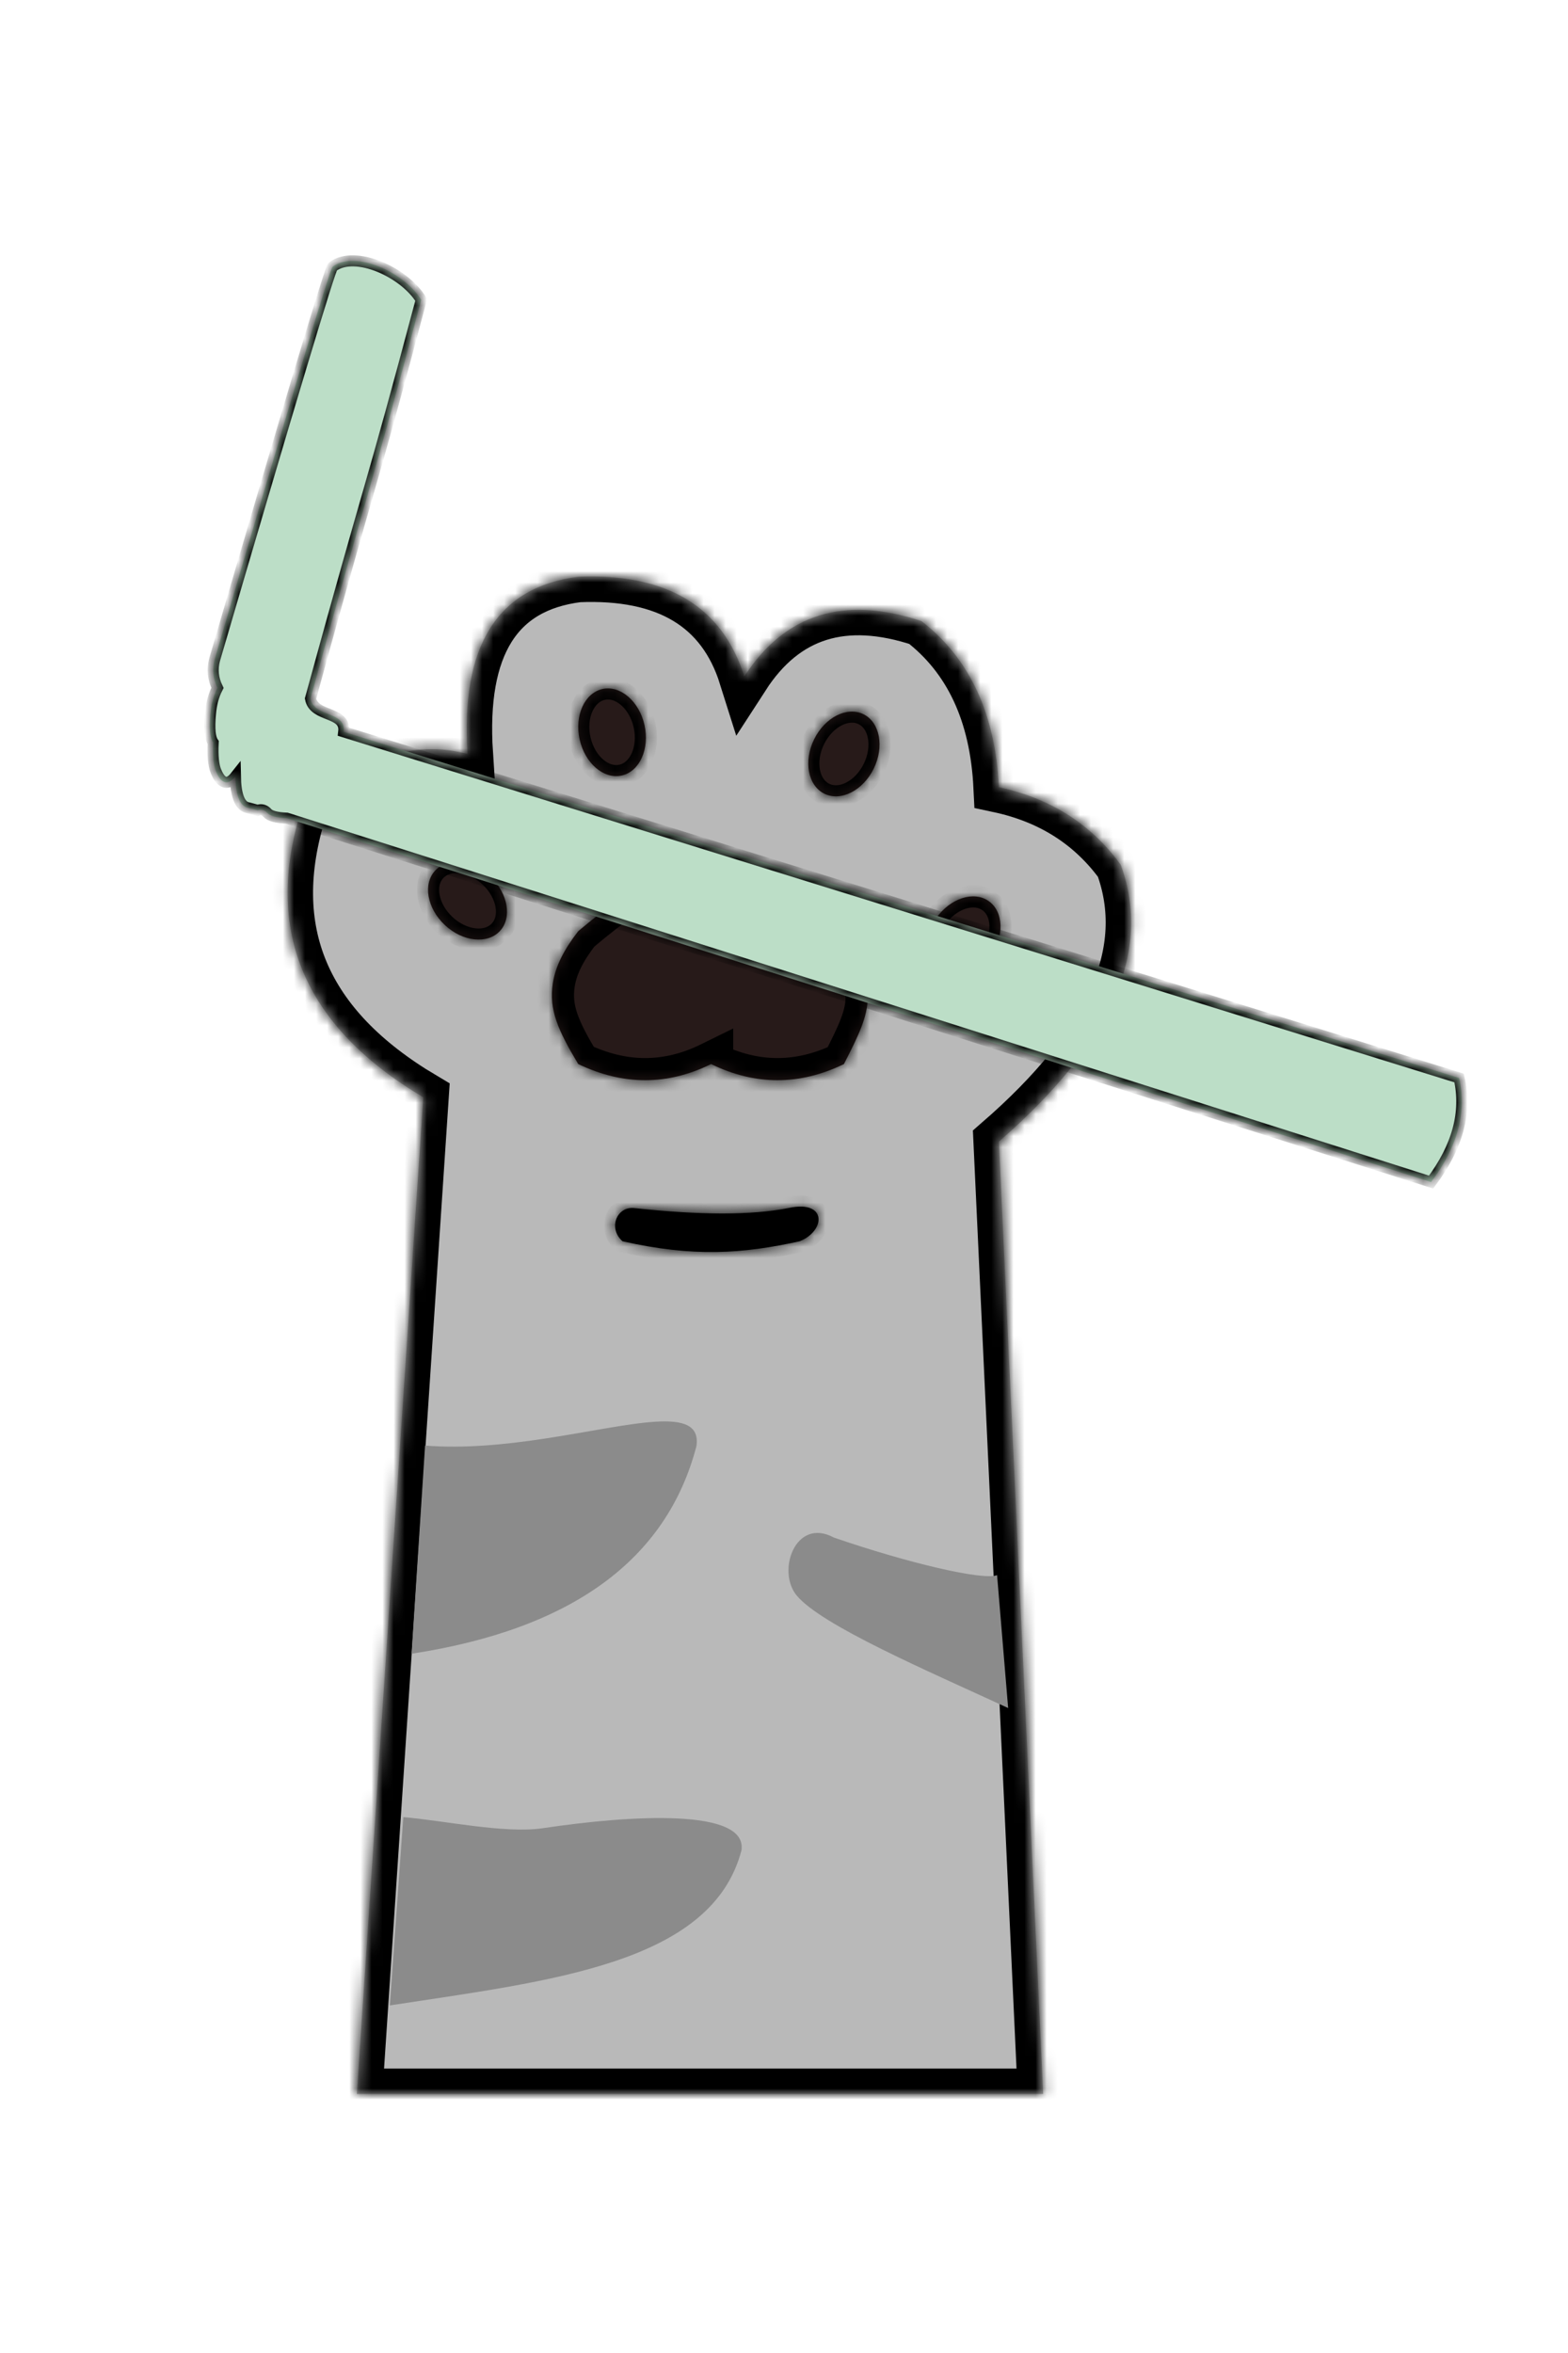<?xml version="1.0" encoding="UTF-8" standalone="no"?>
<!-- Created with Inkscape (http://www.inkscape.org/) -->

<svg
   width="200mm"
   height="300mm"
   viewBox="0 0 200 300"
   version="1.1"
   id="svg5"
   inkscape:version="1.1.2 (b8e25be833, 2022-02-05)"
   sodipodi:docname="patinha.svg"
   xmlns:inkscape="http://www.inkscape.org/namespaces/inkscape"
   xmlns:sodipodi="http://sodipodi.sourceforge.net/DTD/sodipodi-0.dtd"
   xmlns="http://www.w3.org/2000/svg"
   xmlns:svg="http://www.w3.org/2000/svg">
  <sodipodi:namedview
     id="namedview7"
     pagecolor="#ffffff"
     bordercolor="#666666"
     borderopacity="1.0"
     inkscape:pageshadow="2"
     inkscape:pageopacity="0.0"
     inkscape:pagecheckerboard="0"
     inkscape:document-units="mm"
     showgrid="false"
     width="200mm"
     inkscape:zoom="0.21323069"
     inkscape:cx="987.19373"
     inkscape:cy="581.5298"
     inkscape:window-width="1600"
     inkscape:window-height="837"
     inkscape:window-x="-8"
     inkscape:window-y="-8"
     inkscape:window-maximized="1"
     inkscape:current-layer="layer1" />
  <defs
     id="defs2">
    <clipPath
       id="_clipPath_QG2pkfDO5SheRvOC4CPuyODAjGnjJ001">
      <rect
         width="1772"
         height="400"
         id="rect9"
         x="0"
         y="0" />
    </clipPath>
  </defs>
  <g
     inkscape:label="Camada 1"
     inkscape:groupmode="layer"
     id="layer1">
    <g
       style="isolation:isolate"
       id="g138"
       transform="matrix(1.412,0,0,1.412,-690.397,-170.739)">
      <g
         clip-path="url(#_clipPath_QG2pkfDO5SheRvOC4CPuyODAjGnjJ001)"
         id="g88">
        <g
           id="g80">
          <g
             id="g56">
            <mask
               id="_mask_GHIXNmW7MT3qg5co0Xku5bZ5xjclW48f">
              <path
                 d="m 521.184,310 6,-90 c -10.793,-6.409 -14.45,-15.065 -11,-26 5.132,-4.649 10.142,-6.306 15,-5 -0.643,-9.769 2.7,-15.093 10,-16 8,-0.333 13.01,2.677 15,9 3.667,-5.667 9.01,-7.323 16,-5 4.334,3.333 6.677,8.343 7,15 4.667,1 8.344,3.343 11,7 2.869,7.786 -0.787,16.13 -11,25 l 4,86 z"
                 fill="#ffffff"
                 stroke="none"
                 id="path14" />
            </mask>
            <path
               d="m 521.184,310 6,-90 c -10.793,-6.409 -14.45,-15.065 -11,-26 5.132,-4.649 10.142,-6.306 15,-5 -0.643,-9.769 2.7,-15.093 10,-16 8,-0.333 13.01,2.677 15,9 3.667,-5.667 9.01,-7.323 16,-5 4.334,3.333 6.677,8.343 7,15 4.667,1 8.344,3.343 11,7 2.869,7.786 -0.787,16.13 -11,25 l 4,86 z"
               fill="#b9b9b9"
               id="path17" />
            <path
               d="m 521.184,310 6,-90 c -10.793,-6.409 -14.45,-15.065 -11,-26 5.132,-4.649 10.142,-6.306 15,-5 -0.643,-9.769 2.7,-15.093 10,-16 8,-0.333 13.01,2.677 15,9 3.667,-5.667 9.01,-7.323 16,-5 4.334,3.333 6.677,8.343 7,15 4.667,1 8.344,3.343 11,7 2.869,7.786 -0.787,16.13 -11,25 l 4,86 z"
               fill="#b9b9b9"
               mask="url(#_mask_GHIXNmW7MT3qg5co0Xku5bZ5xjclW48f)"
               vector-effect="non-scaling-stroke"
               stroke-width="4.6"
               stroke="#000000"
               stroke-linejoin="miter"
               stroke-linecap="square"
               stroke-miterlimit="3"
               id="path19" />
            <mask
               id="_mask_HS7mYA8zglYqYEfieRlThXjpxy75eG10">
              <path
                 d="m 553.184,217 c -3.937,1.938 -7.927,1.948 -12,0 -1.828,-3.047 -2.661,-4.915 -2.3,-7.273 0.247,-1.605 1.035,-3.086 2.3,-4.727 5.938,-5 9.948,-6.99 12,-6 0.813,-0.812 4.823,1.197 12,6 3,5.578 2.719,6.703 0,12 -4,1.938 -7.99,1.948 -12,0 z"
                 fill="#ffffff"
                 stroke="none"
                 id="path21" />
            </mask>
            <path
               d="m 553.184,217 c -3.937,1.938 -7.927,1.948 -12,0 -1.828,-3.047 -2.661,-4.915 -2.3,-7.273 0.247,-1.605 1.035,-3.086 2.3,-4.727 5.938,-5 9.948,-6.99 12,-6 0.813,-0.812 4.823,1.197 12,6 3,5.578 2.719,6.703 0,12 -4,1.938 -7.99,1.948 -12,0 z"
               fill="#271a19"
               id="path24" />
            <path
               d="m 553.184,217 c -3.937,1.938 -7.927,1.948 -12,0 -1.828,-3.047 -2.661,-4.915 -2.3,-7.273 0.247,-1.605 1.035,-3.086 2.3,-4.727 5.938,-5 9.948,-6.99 12,-6 0.813,-0.812 4.823,1.197 12,6 3,5.578 2.719,6.703 0,12 -4,1.938 -7.99,1.948 -12,0 z"
               fill="#271a19"
               mask="url(#_mask_HS7mYA8zglYqYEfieRlThXjpxy75eG10)"
               vector-effect="non-scaling-stroke"
               stroke-width="4"
               stroke="#000000"
               stroke-linejoin="miter"
               stroke-linecap="square"
               stroke-miterlimit="3"
               id="path26" />
            <mask
               id="_mask_pWJQ6iPKVmdfk5W4Da7CvIoUvJ1CGkGV">
              <path
                 d="m 562.491,187.678 c 0.973,-1.982 2.969,-2.998 4.456,-2.269 1.486,0.73 1.903,2.931 0.93,4.913 -0.972,1.982 -2.969,2.998 -4.455,2.269 -1.487,-0.73 -1.904,-2.931 -0.931,-4.913 z"
                 fill="#ffffff"
                 stroke="none"
                 id="path28" />
            </mask>
            <path
               d="m 562.491,187.678 c 0.973,-1.982 2.969,-2.998 4.456,-2.269 1.486,0.73 1.903,2.931 0.93,4.913 -0.972,1.982 -2.969,2.998 -4.455,2.269 -1.487,-0.73 -1.904,-2.931 -0.931,-4.913 z"
               fill="#271a19"
               id="path31" />
            <path
               d="m 562.491,187.678 c 0.973,-1.982 2.969,-2.998 4.456,-2.269 1.486,0.73 1.903,2.931 0.93,4.913 -0.972,1.982 -2.969,2.998 -4.455,2.269 -1.487,-0.73 -1.904,-2.931 -0.931,-4.913 z"
               fill="#271a19"
               mask="url(#_mask_pWJQ6iPKVmdfk5W4Da7CvIoUvJ1CGkGV)"
               vector-effect="non-scaling-stroke"
               stroke-width="2"
               stroke="#000000"
               stroke-linejoin="miter"
               stroke-linecap="square"
               stroke-miterlimit="3"
               id="path33" />
            <mask
               id="_mask_ZrHtCGu8kdtjDIN9ggzvhHJOfsdDNoP0">
              <path
                 d="m 573.509,203.839 c 1.267,-1.808 3.397,-2.504 4.753,-1.554 1.356,0.951 1.428,3.19 0.16,4.998 -1.267,1.807 -3.396,2.503 -4.752,1.553 -1.356,-0.95 -1.428,-3.19 -0.161,-4.997 z"
                 fill="#ffffff"
                 stroke="none"
                 id="path35" />
            </mask>
            <path
               d="m 573.509,203.839 c 1.267,-1.808 3.397,-2.504 4.753,-1.554 1.356,0.951 1.428,3.19 0.16,4.998 -1.267,1.807 -3.396,2.503 -4.752,1.553 -1.356,-0.95 -1.428,-3.19 -0.161,-4.997 z"
               fill="#271a19"
               id="path38" />
            <path
               d="m 573.509,203.839 c 1.267,-1.808 3.397,-2.504 4.753,-1.554 1.356,0.951 1.428,3.19 0.16,4.998 -1.267,1.807 -3.396,2.503 -4.752,1.553 -1.356,-0.95 -1.428,-3.19 -0.161,-4.997 z"
               fill="#271a19"
               mask="url(#_mask_ZrHtCGu8kdtjDIN9ggzvhHJOfsdDNoP0)"
               vector-effect="non-scaling-stroke"
               stroke-width="2"
               stroke="#000000"
               stroke-linejoin="miter"
               stroke-linecap="square"
               stroke-miterlimit="3"
               id="path40" />
            <mask
               id="_mask_tGUCroTGkBwuX3Lc3KqG4CAdxOTKwyS2">
              <path
                 d="m 529.131,204.444 c -1.61,-1.511 -1.996,-3.718 -0.863,-4.925 1.134,-1.207 3.36,-0.96 4.97,0.551 1.609,1.511 1.996,3.718 0.862,4.925 -1.133,1.207 -3.36,0.96 -4.969,-0.551 z"
                 fill="#ffffff"
                 stroke="none"
                 id="path42" />
            </mask>
            <path
               d="m 529.131,204.444 c -1.61,-1.511 -1.996,-3.718 -0.863,-4.925 1.134,-1.207 3.36,-0.96 4.97,0.551 1.609,1.511 1.996,3.718 0.862,4.925 -1.133,1.207 -3.36,0.96 -4.969,-0.551 z"
               fill="#271a19"
               id="path45" />
            <path
               d="m 529.131,204.444 c -1.61,-1.511 -1.996,-3.718 -0.863,-4.925 1.134,-1.207 3.36,-0.96 4.97,0.551 1.609,1.511 1.996,3.718 0.862,4.925 -1.133,1.207 -3.36,0.96 -4.969,-0.551 z"
               fill="#271a19"
               mask="url(#_mask_tGUCroTGkBwuX3Lc3KqG4CAdxOTKwyS2)"
               vector-effect="non-scaling-stroke"
               stroke-width="2"
               stroke="#000000"
               stroke-linejoin="miter"
               stroke-linecap="square"
               stroke-miterlimit="3"
               id="path47" />
            <mask
               id="_mask_zW09Bh9DGjqEzL2FAWi1QQjCJxgqKhqQ">
              <path
                 d="m 541.312,187.697 c -0.482,-2.155 0.439,-4.197 2.054,-4.559 1.616,-0.362 3.319,1.094 3.802,3.248 0.482,2.155 -0.439,4.197 -2.054,4.559 -1.616,0.362 -3.319,-1.094 -3.802,-3.248 z"
                 fill="#ffffff"
                 stroke="none"
                 id="path49" />
            </mask>
            <path
               d="m 541.312,187.697 c -0.482,-2.155 0.439,-4.197 2.054,-4.559 1.616,-0.362 3.319,1.094 3.802,3.248 0.482,2.155 -0.439,4.197 -2.054,4.559 -1.616,0.362 -3.319,-1.094 -3.802,-3.248 z"
               fill="#271a19"
               id="path52" />
            <path
               d="m 541.312,187.697 c -0.482,-2.155 0.439,-4.197 2.054,-4.559 1.616,-0.362 3.319,1.094 3.802,3.248 0.482,2.155 -0.439,4.197 -2.054,4.559 -1.616,0.362 -3.319,-1.094 -3.802,-3.248 z"
               fill="#271a19"
               mask="url(#_mask_zW09Bh9DGjqEzL2FAWi1QQjCJxgqKhqQ)"
               vector-effect="non-scaling-stroke"
               stroke-width="2"
               stroke="#000000"
               stroke-linejoin="miter"
               stroke-linecap="square"
               stroke-miterlimit="3"
               id="path54" />
          </g>
          <g
             id="g71">
            <mask
               id="_mask_yz2F1IX2iT0YB5aJ25ZDOq3KLbLK7nMQ">
              <path
                 d="m 545.184,233 c -1.328,-1.187 -0.519,-3.121 1,-3 5.993,0.651 10.669,0.661 14,0 3.496,-0.762 3.36,2.059 1,3 -5.129,1.133 -9.594,1.449 -16,0 z"
                 fill="#ffffff"
                 stroke="none"
                 id="path58" />
            </mask>
            <path
               d="m 545.184,233 c -1.328,-1.187 -0.519,-3.121 1,-3 5.993,0.651 10.669,0.661 14,0 3.496,-0.762 3.36,2.059 1,3 -5.129,1.133 -9.594,1.449 -16,0 z"
               fill="#000000"
               id="path61" />
            <path
               d="m 545.184,233 c -1.328,-1.187 -0.519,-3.121 1,-3 5.993,0.651 10.669,0.661 14,0 3.496,-0.762 3.36,2.059 1,3 -5.129,1.133 -9.594,1.449 -16,0 z"
               fill="#000000"
               mask="url(#_mask_yz2F1IX2iT0YB5aJ25ZDOq3KLbLK7nMQ)"
               vector-effect="non-scaling-stroke"
               stroke-width="2"
               stroke="#000000"
               stroke-linejoin="miter"
               stroke-linecap="square"
               stroke-miterlimit="3"
               id="path63" />
            <path
               d="m 527.348,251.448 c 3.527,0.281 7.212,-0.09 10.624,-0.601 7.979,-1.196 14.457,-3.16 13.887,0.662 -2.688,10.259 -11.256,16.516 -25.729,18.735 z"
               fill="#8b8b8b"
               id="path65" />
            <path
               d="m 525.382,285 c 3.527,0.281 9.179,1.511 12.59,1 7.979,-1.196 18.526,-1.822 17.956,2 -2.688,10.259 -17.291,11.78 -31.764,14 z"
               fill="#8b8b8b"
               id="path67" />
            <path
               d="m 560.928,265 c -1.849,-2.202 -0.125,-7.125 3.35,-5.245 6.736,2.317 13.491,3.893 14.741,3.393 l 1,12 C 572.706,271.773 563.198,267.703 560.928,265 Z"
               fill="#8b8b8b"
               id="path69" />
          </g>
          <mask
             id="_mask_UGeiswIF0qpxfSdR0Os3P5l9FAKK3lR8">
            <path
               d="m 618.225,227.657 c 2.388,-3.164 3.247,-6.318 2.53,-9.4 L 520,187 c 0.228,-1.902 -2.697,-1.28 -3,-3 5.703,-20.809 5.193,-17.919 10,-36 -1.484,-2.464 -5.952,-4.538 -8,-3 q -0.351,0.264 -10.654,35.445 c -0.249,0.918 -0.152,1.759 0.247,2.587 -0.365,0.716 -0.56,1.478 -0.633,2.35 -0.13,1.357 -0.032,2.198 0.247,2.587 -0.06,1.245 0.038,2.086 0.247,2.587 0.521,1.287 1.172,1.216 1.759,0.473 0.03,1.529 0.329,2.665 1.126,2.823 l 0.879,0.237 q 0.519,-0.176 0.879,0.237 0.361,0.412 1.759,0.473 z"
               fill="#ffffff"
               stroke="none"
               id="path73" />
          </mask>
          <path
             d="m 618.225,227.657 c 2.388,-3.164 3.247,-6.318 2.53,-9.4 L 520,187 c 0.228,-1.902 -2.697,-1.28 -3,-3 5.703,-20.809 5.193,-17.919 10,-36 -1.484,-2.464 -5.952,-4.538 -8,-3 q -0.351,0.264 -10.654,35.445 c -0.249,0.918 -0.152,1.759 0.247,2.587 -0.365,0.716 -0.56,1.478 -0.633,2.35 -0.13,1.357 -0.032,2.198 0.247,2.587 -0.06,1.245 0.038,2.086 0.247,2.587 0.521,1.287 1.172,1.216 1.759,0.473 0.03,1.529 0.329,2.665 1.126,2.823 l 0.879,0.237 q 0.519,-0.176 0.879,0.237 0.361,0.412 1.759,0.473 z"
             fill="#bcdec7"
             id="path76" />
          <path
             d="m 618.225,227.657 c 2.388,-3.164 3.247,-6.318 2.53,-9.4 L 520,187 c 0.228,-1.902 -2.697,-1.28 -3,-3 5.703,-20.809 5.193,-17.919 10,-36 -1.484,-2.464 -5.952,-4.538 -8,-3 q -0.351,0.264 -10.654,35.445 c -0.249,0.918 -0.152,1.759 0.247,2.587 -0.365,0.716 -0.56,1.478 -0.633,2.35 -0.13,1.357 -0.032,2.198 0.247,2.587 -0.06,1.245 0.038,2.086 0.247,2.587 0.521,1.287 1.172,1.216 1.759,0.473 0.03,1.529 0.329,2.665 1.126,2.823 l 0.879,0.237 q 0.519,-0.176 0.879,0.237 0.361,0.412 1.759,0.473 z"
             fill="#bcdec7"
             mask="url(#_mask_UGeiswIF0qpxfSdR0Os3P5l9FAKK3lR8)"
             vector-effect="non-scaling-stroke"
             stroke-width="1"
             stroke="#000000"
             stroke-linejoin="miter"
             stroke-linecap="square"
             stroke-miterlimit="3"
             id="path78" />
        </g>
        <line
           x1="615.797"
           y1="217.609"
           x2="616.797"
           y2="217.609"
           id="line82" />
        <line
           x1="618"
           y1="218"
           x2="619"
           y2="218"
           id="line84" />
        <line
           x1="620"
           y1="224"
           x2="620"
           y2="224"
           id="line86" />
      </g>
    </g>
  </g>
</svg>
